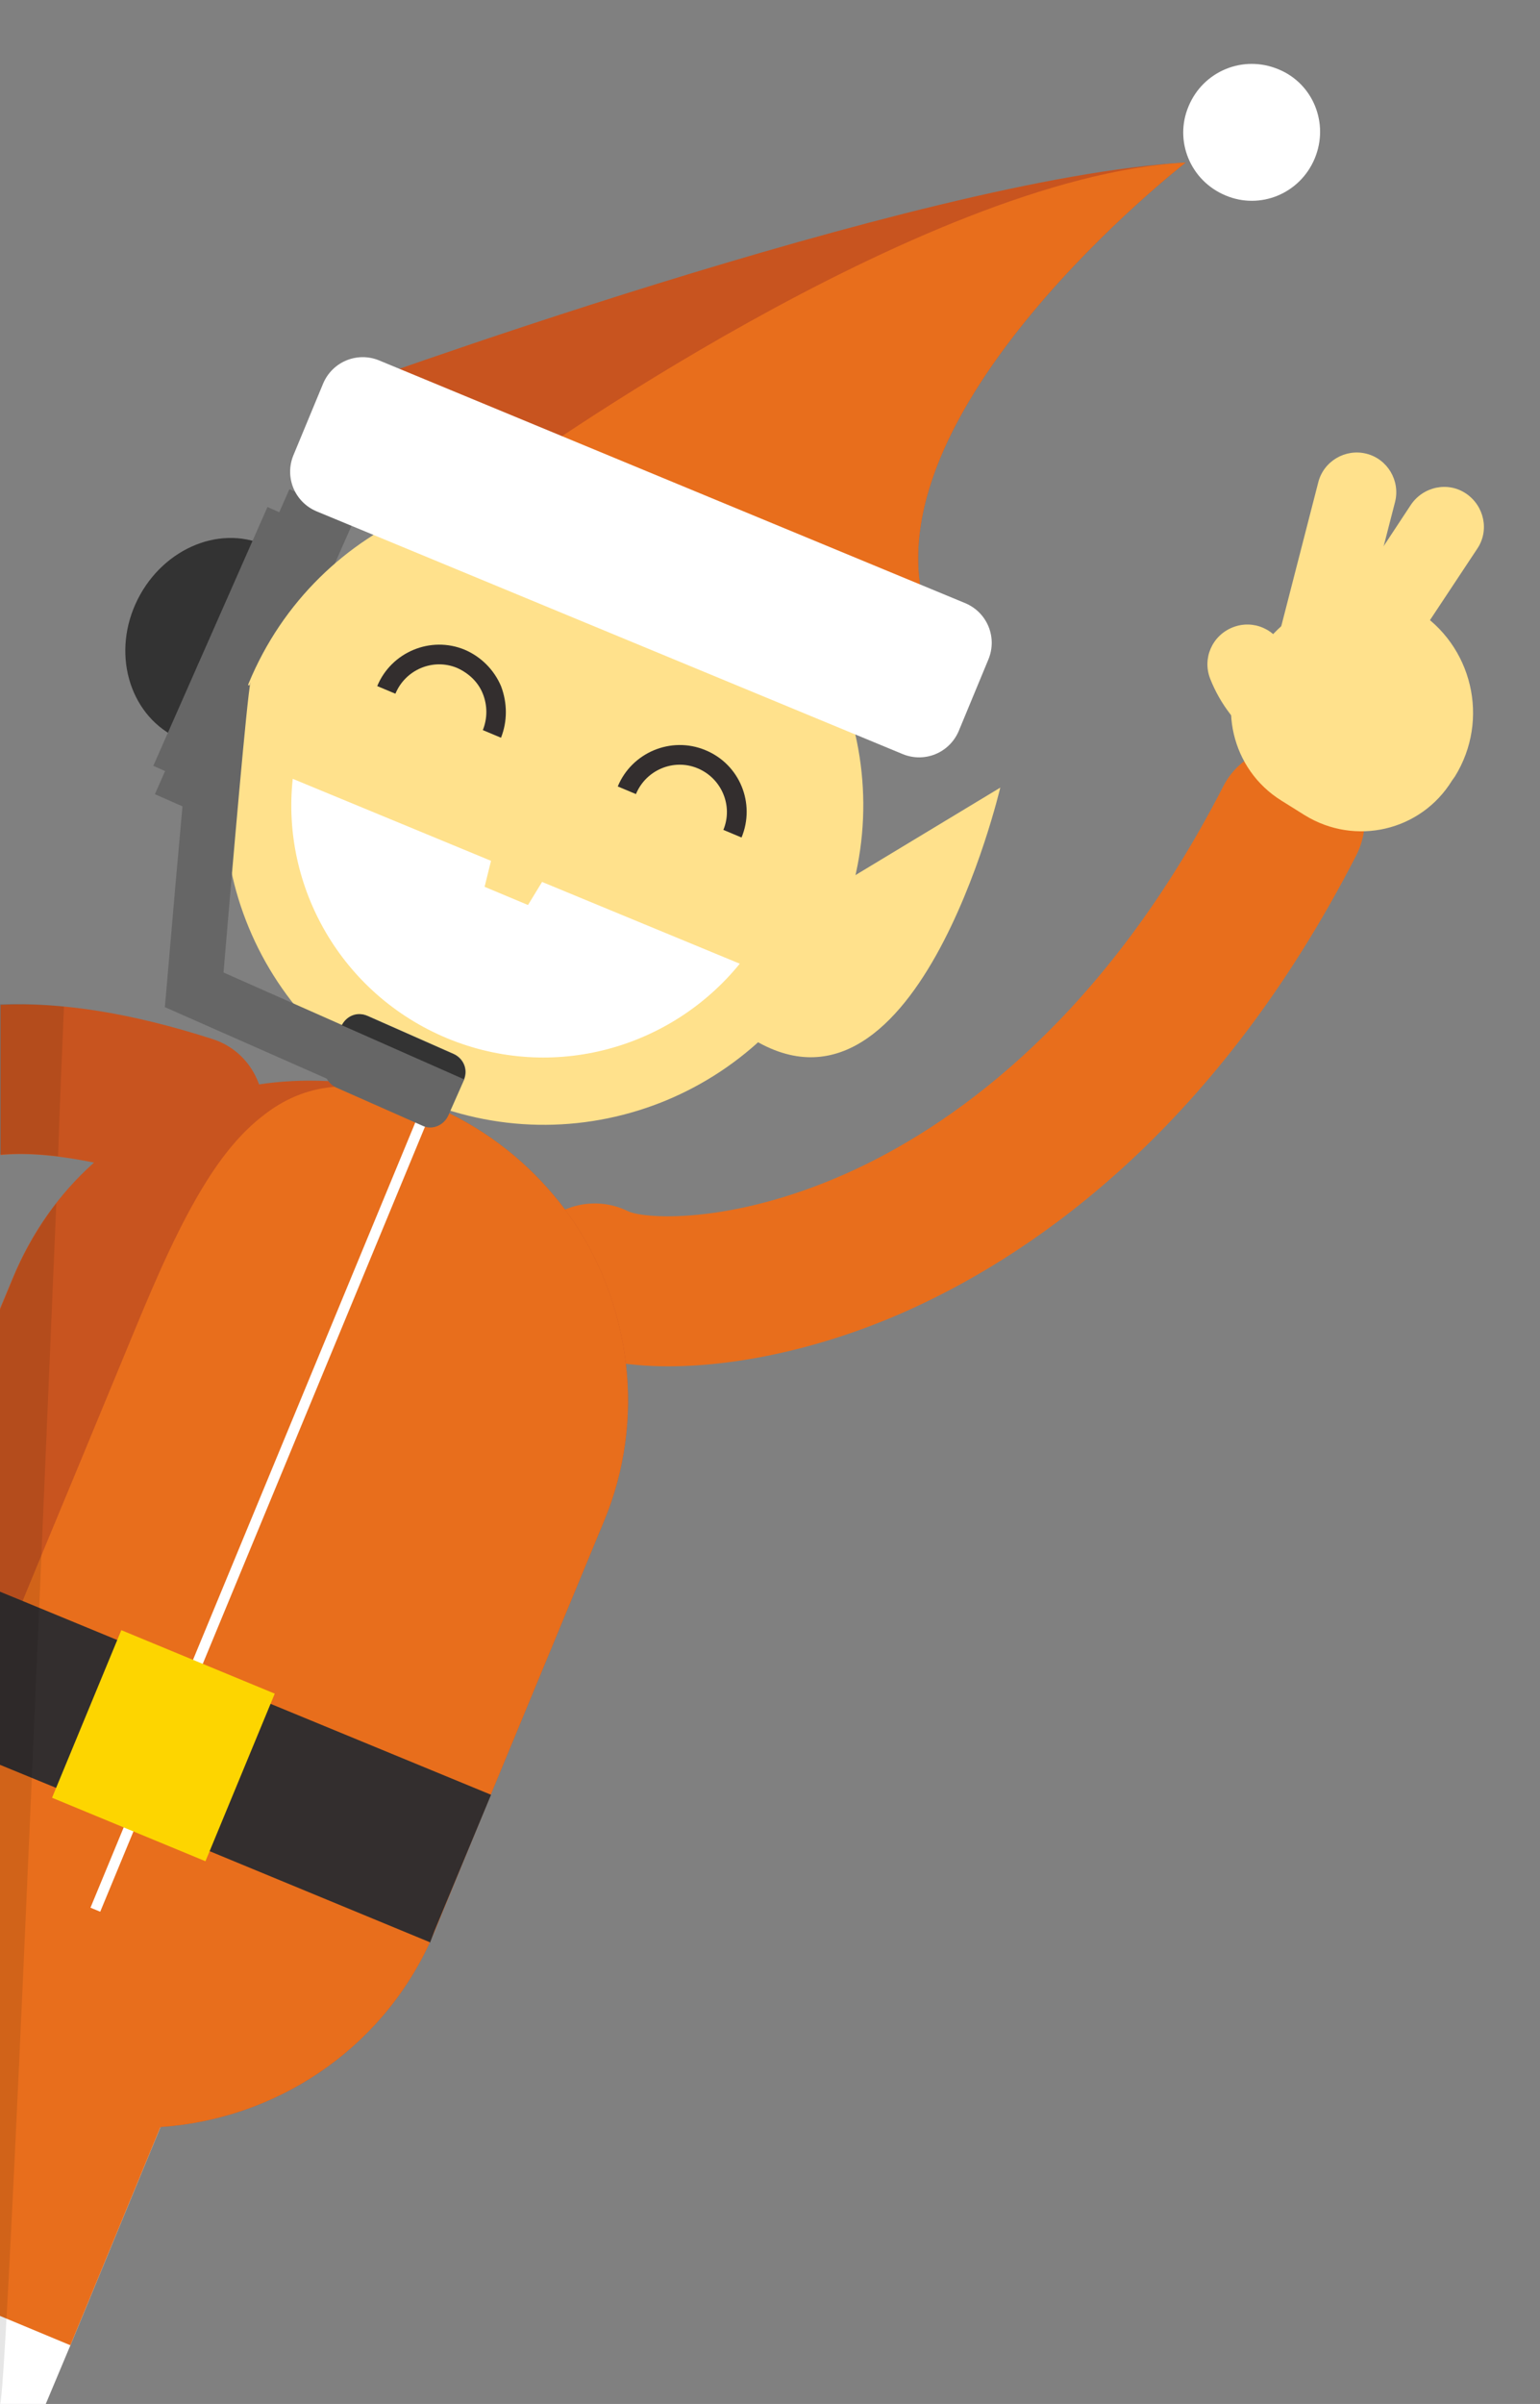 <svg id="Layer_1" xmlns="http://www.w3.org/2000/svg" width="262.5" height="409.6" viewBox="0 0 262.5 409.6"><rect x="0" y="0" width="262.5" height="409.6" fill="#808080" stroke="none"/><style>.st0{opacity:.14}.st1{fill:url(#SVGID_1_)}.st2{fill:#3adebd}.st3,.st4{stroke:#fff;stroke-width:3.531;fill:none;stroke-miterlimit:10}.st4{stroke:#fffeab;stroke-width:2.982}.st5,.st6{fill:#fffeab}.st6{fill-rule:evenodd;clip-rule:evenodd}.st7{fill:#e5ebe4}.st8{opacity:.1}.st9{fill:#e53935}.st10{opacity:.11}.st11{fill:#fff}.st12{fill:#666}.st13{fill:#ffda85}.st14{fill:#ffb15b}.st15{fill:#333}.st16{clip-path:url(#SVGID_3_)}.st17,.st18,.st19{fill:none;stroke-miterlimit:10}.st17{stroke-linecap:round;stroke:#e53935;stroke-width:26}.st18{stroke:#fff;stroke-width:5.268}.st19{stroke:#666;stroke-width:9.218}.st20{clip-path:url(#SVGID_3_);fill:#ffda85}.st21{clip-path:url(#SVGID_5_)}.st22{fill:none;stroke:#29b6f6;stroke-width:25.401;stroke-linecap:round;stroke-miterlimit:10}.st23{fill:#2297cc}.st24{fill:#29b6f6}.st25{fill:#764c2e}.st26{fill:#4d4d4d}.st27{fill:#ffe18c}.st28{fill:#332e2e}.st29{stroke:#fff;stroke-width:1.769;stroke-miterlimit:10}.st29,.st30{fill:none}.st31{fill:#fdd500}.st32,.st33{fill:none;stroke-miterlimit:10}.st32{stroke-linecap:round;stroke:#2297cc;stroke-width:25.401}.st33{stroke:#332e2e;stroke-width:1.975}.st34{fill:#fdbe0c}.st35{fill:#bdbdbd}.st36{opacity:.1;fill:#fff}.st37,.st38{stroke:#e53935;stroke-width:19.657;fill:none;stroke-linecap:round;stroke-miterlimit:10}.st38{stroke:#ffda85;stroke-width:11}.st39{stroke:#fff;stroke-width:3.825}.st39,.st40,.st41,.st42{fill:none;stroke-miterlimit:10}.st40{stroke:#333;stroke-width:1.719}.st41{stroke:#666;stroke-width:6.692}.st42{stroke:#29b6f6;stroke-width:19.657;stroke-linecap:round}.st43,.st44{display:none;fill:#f9ce1d}.st44{fill:none;stroke:#f9ce1d;stroke-width:32;stroke-linecap:round;stroke-miterlimit:10}.st45{fill:#be3935}.st46{fill:#f9ce1d}.st47{fill:#f1f1f1}.st48{fill:#212121}.st49{fill:#ef9a9a}.st50{fill:#f7caad}.st51{opacity:.15}.st52{fill:#231f20}.st53{fill:none;stroke:#e53935;stroke-width:79.267;stroke-linecap:round;stroke-miterlimit:10}.st54{fill:#da4637}.st55{fill:#ffdf00}.st56{fill:#914295}.st57{fill:#48b980}.st58{fill:none;stroke:#f9ce1d;stroke-width:32;stroke-linecap:round;stroke-miterlimit:10}.st59{fill:#008fa1}.st60{fill:#fb8c00}.st61{fill:#ef5350}.st62{opacity:.33;fill:#333}.st63{fill:#4caf50}.st64{fill:#00838f}.st65{fill:#00acc1}.st66{fill:#8e24aa}.st67{fill:#ffd200}.st68{opacity:.14;fill:#333}.st69{fill:#f79117}.st70{fill:#dbdbdb}.st71{display:none;opacity:.1;fill:#231f20}.st72{fill:#dc9e00}.st73{fill:#fddf00}.st74{clip-path:url(#SVGID_7_)}.st75{fill:#ff8300}.st76{fill:#00c763}.st77{fill:#fff200}.st78{fill:#e86e1c}.st79{fill:#c8541f}</style><path class="st11" d="M30.8 354.1l-3.4 8.2L12 399.6l-4.2 10H0v-55.2l4.6-11.1z"/><path class="st78" d="M113.9 232.8c-7.3 0-13.6-1.2-18.3-3.6-6.3-3.2-8.8-10.9-5.6-17.2 3.2-6.3 10.9-8.7 17.1-5.6 3.2 1.4 18.8 2.2 39-7.3 17.4-8.2 42.4-26.2 62.4-65.1 3.2-6.3 10.9-8.7 17.2-5.5 6.3 3.2 8.7 10.9 5.5 17.2-23.6 46-54.1 67.3-75.4 77.1-14.3 6.6-29.4 10-41.9 10z"/><path class="st27" d="M218.4 136.4l4 2.5c8.6 5.3 19.8 2.7 25.1-5.9l.5-.7c6-9.7 3-22.4-6.7-28.4s-21.4-1.5-27.4 8.2l-1.4-.8c-5.2 8.6-2.6 19.8 5.9 25.1z"/><path class="st27" d="M224.3 117.8c-.6 0-1.1-.1-1.7-.2-3.6-.9-5.8-4.6-4.9-8.2l7-27.2c.9-3.6 4.6-5.8 8.2-4.9 3.6.9 5.8 4.6 4.9 8.2l-7 27.2c-.7 3-3.5 5.1-6.5 5.1z"/><path class="st27" d="M230.6 120c-1.3 0-2.6-.4-3.7-1.1-3.1-2.1-4-6.3-1.9-9.4L240.5 86c2.1-3.1 6.3-4 9.4-1.9 3.1 2.1 4 6.3 1.9 9.4l-15.5 23.4c-1.3 2-3.5 3.1-5.7 3.1z"/><path class="st27" d="M227.9 131.6h-.8c-9.2-1.1-17.4-7.3-20.8-15.9-1.4-3.5.3-7.4 3.8-8.8 3.5-1.4 7.4.3 8.8 3.8 1.6 3.9 5.6 7 9.8 7.5 3.7.4 6.4 3.8 5.9 7.5-.4 3.3-3.3 5.9-6.7 5.9z"/><path class="st79" d="M44.8 190.2c-.1 1-.3 2-.6 2.9-1.4 4.4-5 7.5-9.1 8.5-2.2.5-4.6.5-6.9-.3-4.5-1.5-8.5-2.5-12.1-3.2-6.9-1.4-12.1-1.7-16-1.3v-25.6c10.3-.5 22.3 1.4 36 5.8 3.9 1.2 6.7 4.1 8 7.6.5 1.8.8 3.7.7 5.6z"/><path class="st79" d="M102.9 259.3l-19.3 46.6-9.5 23.1-.9 2.1c-8.6 18.5-26.5 30-45.8 31.3-8.1.5-16.4-.7-24.4-4-.6-.2-1.2-.5-1.8-.8-.4-.2-.9-.4-1.3-.6V223.2l2.3-5.5c3.2-7.7 7.9-14.3 13.7-19.5 7.8-7.1 17.6-11.8 28-13.4 3.9-.6 7.9-.8 11.9-.6h.6c.6 0 1.2.1 1.8.2 3.4.3 6.7 1 10 2h.1c.3.1.5.2.8.2.4.1.8.2 1.2.4.4.1.8.3 1.2.4.6.2 1.3.5 1.9.8 1.1.5 2.2.9 3.2 1.5 8.1 4 14.7 9.7 19.8 16.5 5.7 7.7 9.2 16.8 10.3 26.3 1 8.7-.1 18-3.8 26.8z"/><path class="st78" d="M102.9 259.3l-19.3 46.6-9.5 23.1-.9 2.1c-8.6 18.5-26.5 30-45.8 31.3-8.1.5-16.4-.7-24.4-4-.6-.2-1.2-.5-1.8-.8-.4-.2-.9-.4-1.3-.6v-74.6l3.9-9.5 3.1-7.5 6.6-15.9 9.6-23.2c3.8-9.2 7.6-17.8 11.9-24.7 2.9-4.7 6.1-8.6 9.7-11.4 3.5-2.8 7.5-4.6 12.1-5 3.4-.4 7.2 0 11.4 1.2h.1c.3.1.5.2.8.2.4.1.8.2 1.2.4.4.1.8.3 1.2.4.6.2 1.3.5 1.9.8 1.1.5 2.2.9 3.2 1.5 8.1 4 14.7 9.7 19.8 16.5 5.7 7.7 9.2 16.8 10.3 26.3 1 8.7-.1 18-3.8 26.8z"/><path class="st11" d="M71.06 190.6l1.664.688-55.64 134.442-1.662-.688z"/><path class="st79" d="M55.8 67.2S157 30.1 202.1 27.7c0 0-55.3 42.9-44.1 77L55.8 67.2z"/><path class="st78" d="M87.2 80.2s69.7-50.1 114.9-52.5c0 0-55.3 42.9-44.1 77L87.2 80.2z"/><path class="st15" d="M47.1 94c-.6-.4-1.2-.8-1.9-1.1-8.1-3.6-18 .9-22.1 10s-.7 19.4 7.5 23c.7.3 1.4.4 2.1.6L47.1 94z"/><path class="st12" d="M37.564 140.242l-11.162-4.925 22.93-51.967 11.162 4.925z"/><path class="st12" d="M37.293 135.413l-11.162-4.926L45.59 86.39l11.16 4.924z"/><path class="st27" d="M42.4 116.4c-11.5 27.8 1.7 59.6 29.5 71.1 27.8 11.5 59.6-1.7 71.1-29.5 11.5-27.8-1.7-59.6-29.5-71.1-27.8-11.5-59.6 1.7-71.1 29.5z"/><path class="st12" d="M58 184.8l-29.9-13.2.3-3.4c4.5-52.8 5.1-54.2 5.4-55.1l8.7 3.7c.1-.1.1-.3.2-.6-.6 2.7-3 30.5-4.6 49.5l23.7 10.5-3.8 8.6z"/><path class="st12" d="M72 191.8l-14.7-6.5c-1.7-.8-2.4-2.7-1.7-4.4l2.7-6.1c.8-1.7 2.7-2.4 4.4-1.7l14.7 6.5c1.7.8 2.4 2.7 1.7 4.4l-2.7 6.1c-.8 1.7-2.8 2.5-4.4 1.7z"/><path class="st15" d="M79.1 183.9l-.1.1c.8-1.7 0-3.6-1.7-4.4l-14.7-6.5c-1.7-.8-3.6 0-4.4 1.7l.1-.1 20.8 9.2z"/><path class="st11" d="M126.1 164.2c-11.7 14.4-31.8 20.2-49.9 12.7-18-7.5-28.3-25.8-26.3-44.2l76.2 31.5z"/><path class="st27" d="M82.6 151.1l7.4 3.1 6.1-10-10.7-4.4z"/><path class="st28" d="M85.4 125.7l-3.1-1.3c.8-2 .8-4.2 0-6.2s-2.4-3.5-4.4-4.4c-4.1-1.7-8.8.3-10.5 4.4l-3.1-1.3c2.4-5.8 9.1-8.6 14.9-6.2 2.8 1.2 5 3.4 6.2 6.2 1.1 2.9 1.1 6 0 8.8zm41 17l-3.1-1.3c1.7-4.1-.3-8.8-4.4-10.5-4.1-1.7-8.8.3-10.5 4.4l-3.1-1.3c2.4-5.8 9.1-8.6 14.9-6.2 5.9 2.4 8.6 9.1 6.2 14.9z"/><path class="st11" d="M50 77.6c-1.5 3.7.2 7.9 3.9 9.5l100 41.4c3.7 1.5 7.9-.2 9.5-3.9l5.1-12.3c1.5-3.7-.2-7.9-3.9-9.5l-100-41.4c-3.7-1.5-7.9.2-9.5 3.9L50 77.6zM224.1 27c-2.5 6-9.3 8.8-15.2 6.3-6-2.5-8.8-9.3-6.3-15.2 2.5-6 9.3-8.8 15.3-6.3 5.9 2.4 8.7 9.2 6.2 15.2z"/><path class="st78" d="M30.8 354.1l-3.4 8.2L12 399.6l-12-5v-40.2l4.6-11.1z"/><path class="st28" d="M83.7 305.8l-9.6 23.1-.8 2.1-.1-.1-37.5-15.5-12.3-5-1.6-.7-12.3-5.1-9.5-3.9v-29.5l3.9 1.6 16 6.6 12.3 5.1 1.6.7 12.3 5.1z"/><path class="st27" d="M144.5 149.9l26-15.7s-14.6 62.3-43.8 41.8l17.8-26.1z"/><path class="st30" d="M49.3 110.6L42.1 81s-33.6 54.4 1.4 60.5l5.8-30.9z"/><path class="st31" d="M35.022 317.127L8.87 306.31l11.81-28.554 26.152 10.816z"/><path class="st30" d="M0 0h262.5v409.6H0z"/><path d="M2.3 217.6c1.9-4.6 4.4-8.8 7.3-12.6C6.2 285.7 1 409.4 0 409.6V223.2l2.3-5.6zm8.6-46.1c-.3 7.6-.7 16.2-1 25.5-4-.5-7.3-.5-9.9-.3v-25.6c3.4-.1 7.1 0 10.9.4z" class="st8"/></svg>